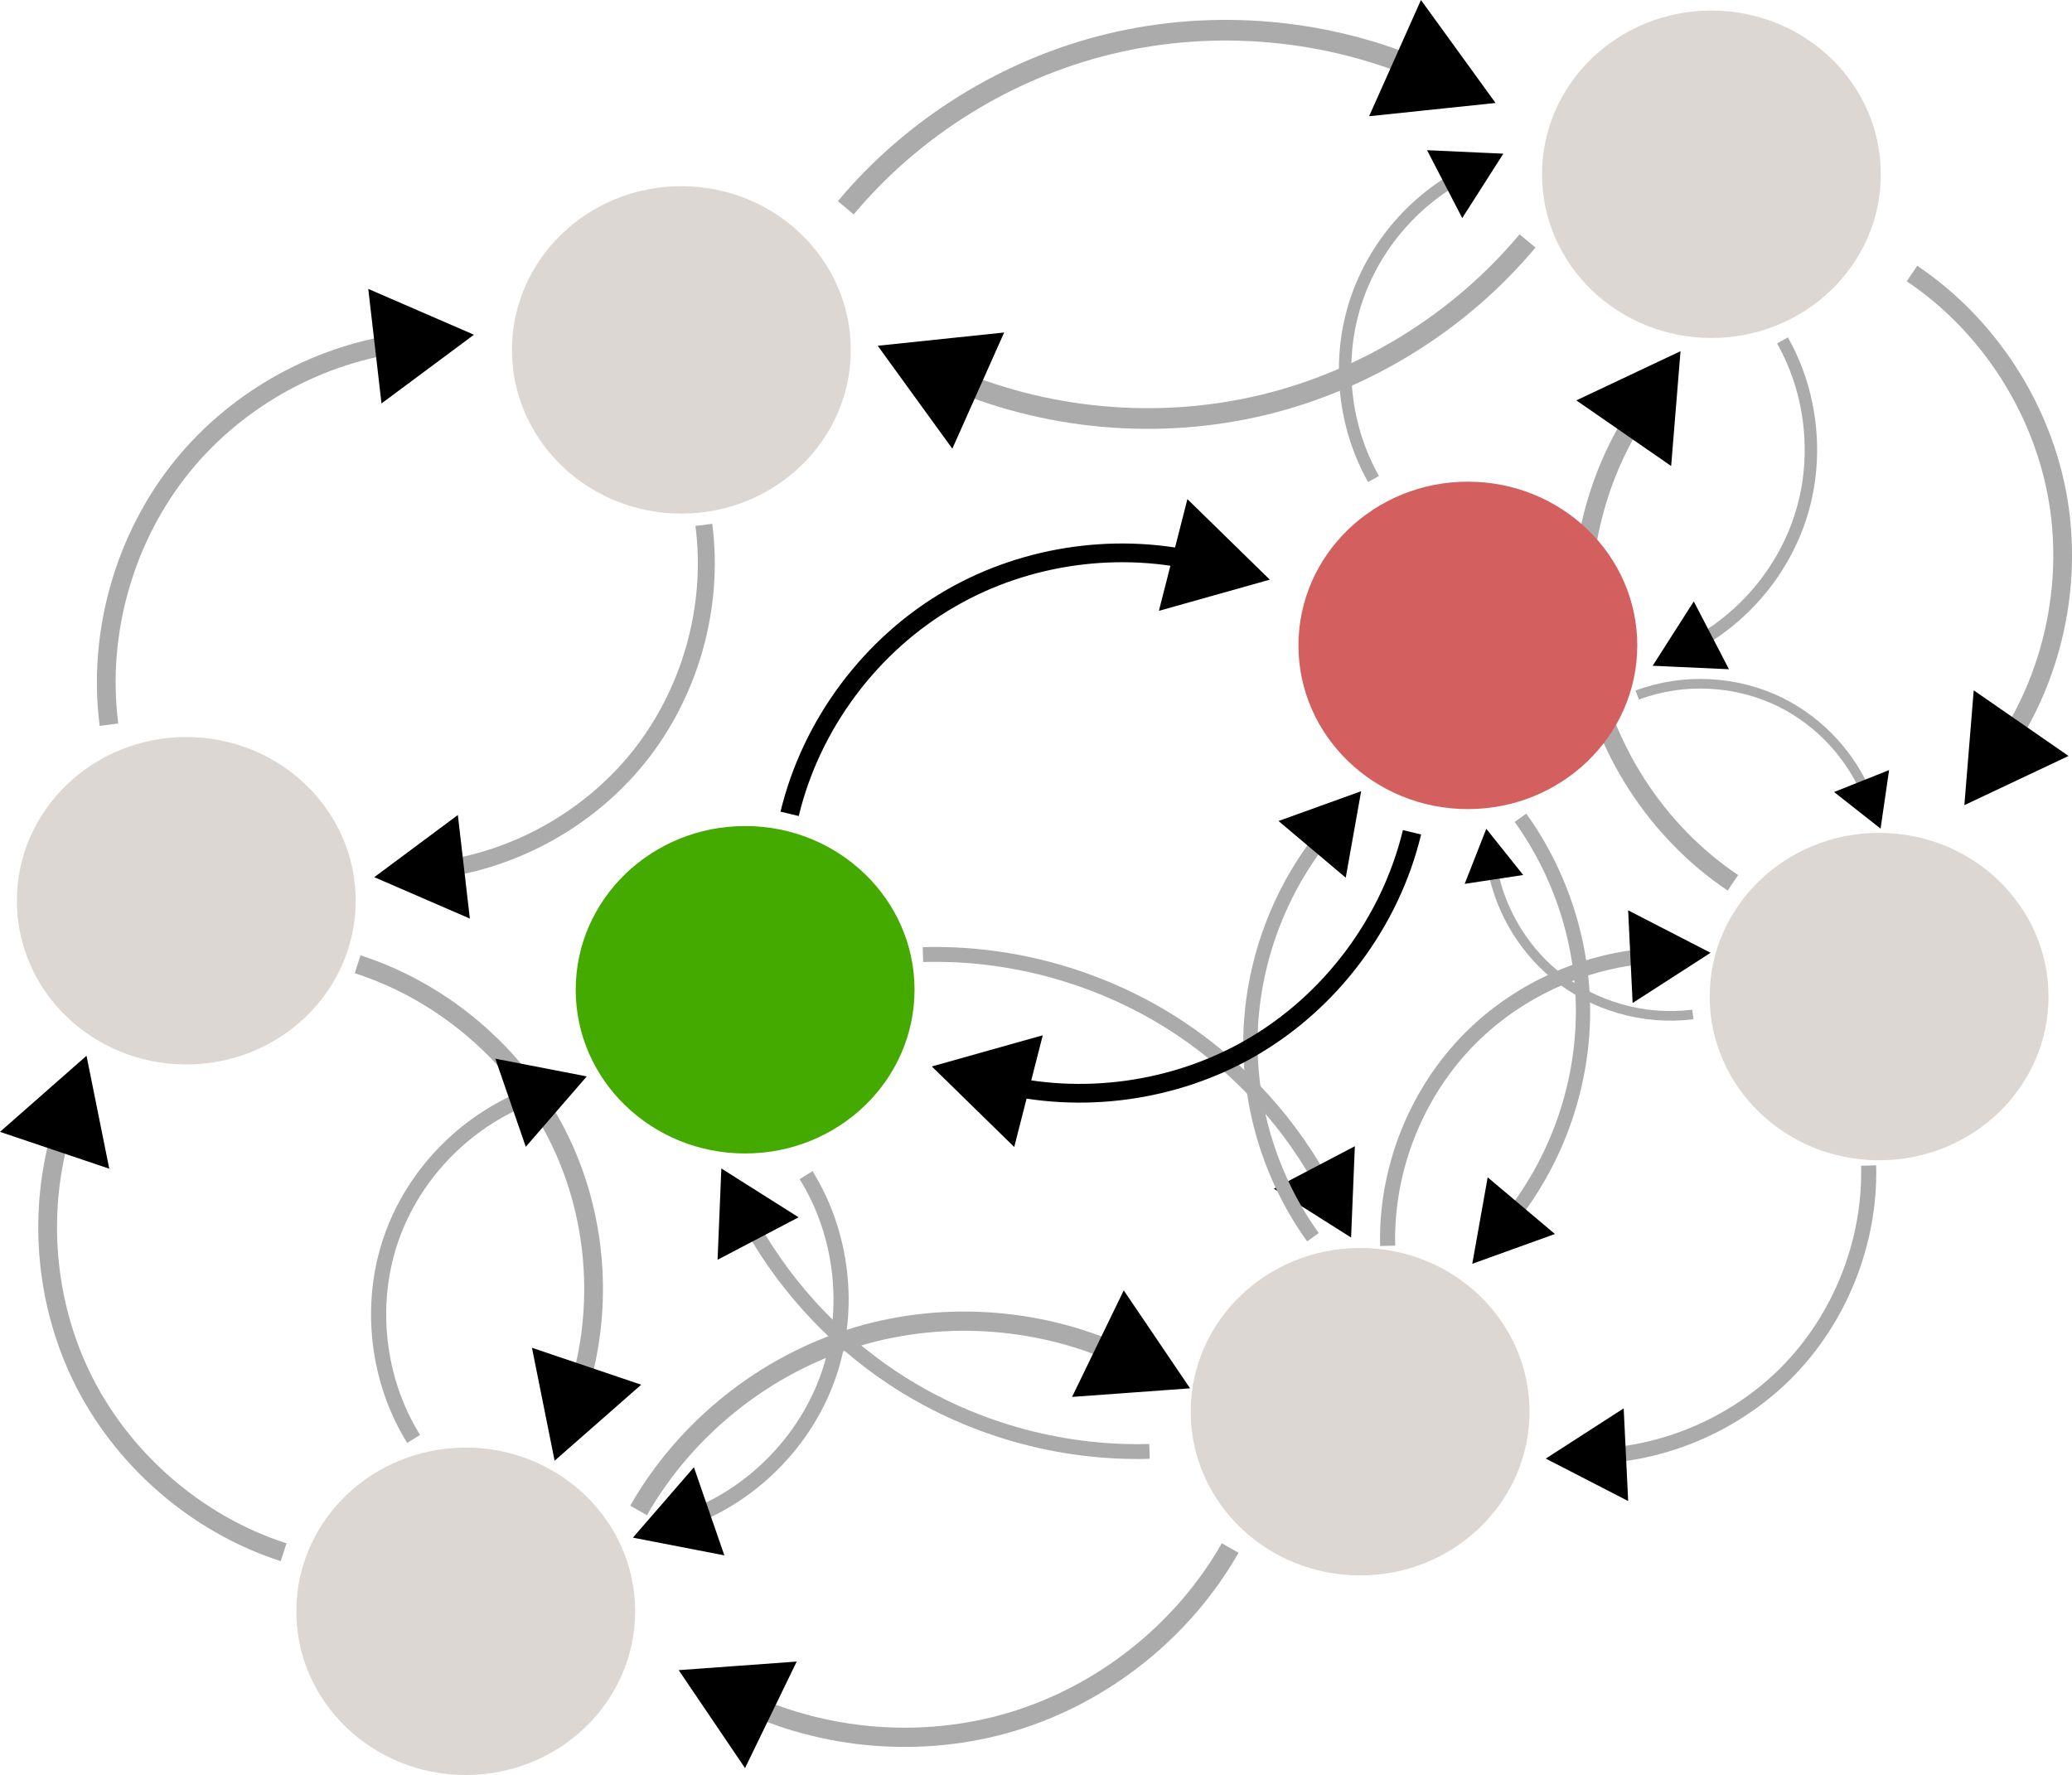 <?xml version="1.0" encoding="UTF-8" standalone="no"?>
<!-- Created with Inkscape (http://www.inkscape.org/) -->

<svg
   width="28.864mm"
   height="24.732mm"
   viewBox="0 0 28.864 24.732"
   version="1.1"
   id="svg5"
   inkscape:version="1.2.2 (732a01da63, 2022-12-09)"
   sodipodi:docname="sym_net.svg"
   inkscape:export-filename="sym_net.pdf"
   inkscape:export-xdpi="96"
   inkscape:export-ydpi="96"
   xmlns:inkscape="http://www.inkscape.org/namespaces/inkscape"
   xmlns:sodipodi="http://sodipodi.sourceforge.net/DTD/sodipodi-0.dtd"
   xmlns="http://www.w3.org/2000/svg"
   xmlns:svg="http://www.w3.org/2000/svg">
  <sodipodi:namedview
     id="namedview7"
     pagecolor="#ffffff"
     bordercolor="#000000"
     borderopacity="0.25"
     inkscape:showpageshadow="2"
     inkscape:pageopacity="0.0"
     inkscape:pagecheckerboard="0"
     inkscape:deskcolor="#d1d1d1"
     inkscape:document-units="mm"
     showgrid="false"
     inkscape:zoom="3.3638608"
     inkscape:cx="100.77706"
     inkscape:cy="36.26785"
     inkscape:window-width="1680"
     inkscape:window-height="979"
     inkscape:window-x="1912"
     inkscape:window-y="0"
     inkscape:window-maximized="1"
     inkscape:current-layer="g2375" />
  <defs
     id="defs2">
    <marker
       style="overflow:visible"
       id="TriangleStart"
       refX="0"
       refY="0"
       orient="auto-start-reverse"
       inkscape:stockid="TriangleStart"
       markerWidth="5.324"
       markerHeight="6.155"
       viewBox="0 0 5.324 6.155"
       inkscape:isstock="true"
       inkscape:collect="always"
       preserveAspectRatio="xMidYMid">
      <path
         transform="scale(0.5)"
         style="fill:context-stroke;fill-rule:evenodd;stroke:context-stroke;stroke-width:1pt"
         d="M 5.77,0 -2.88,5 V -5 Z"
         id="path135" />
    </marker>
    <inkscape:path-effect
       effect="spiro"
       id="path-effect933"
       is_visible="true"
       lpeversion="1" />
    <inkscape:path-effect
       effect="bspline"
       id="path-effect916"
       is_visible="true"
       lpeversion="1"
       weight="33.333"
       steps="2"
       helper_size="0"
       apply_no_weight="true"
       apply_with_weight="true"
       only_selected="false" />
    <marker
       style="overflow:visible"
       id="TriangleStart-0"
       refX="0"
       refY="0"
       orient="auto-start-reverse"
       inkscape:stockid="TriangleStart"
       markerWidth="5.324"
       markerHeight="6.155"
       viewBox="0 0 5.324 6.155"
       inkscape:isstock="true"
       inkscape:collect="always"
       preserveAspectRatio="xMidYMid">
      <path
         transform="scale(0.5)"
         style="fill:context-stroke;fill-rule:evenodd;stroke:context-stroke;stroke-width:1pt"
         d="M 5.77,0 -2.88,5 V -5 Z"
         id="path135-1" />
    </marker>
    <inkscape:path-effect
       effect="spiro"
       id="path-effect933-6"
       is_visible="true"
       lpeversion="1" />
    <marker
       style="overflow:visible"
       id="TriangleStart-7"
       refX="0"
       refY="0"
       orient="auto-start-reverse"
       inkscape:stockid="TriangleStart"
       markerWidth="5.324"
       markerHeight="6.155"
       viewBox="0 0 5.324 6.155"
       inkscape:isstock="true"
       inkscape:collect="always"
       preserveAspectRatio="xMidYMid">
      <path
         transform="scale(0.5)"
         style="fill:context-stroke;fill-rule:evenodd;stroke:context-stroke;stroke-width:1pt"
         d="M 5.77,0 -2.88,5 V -5 Z"
         id="path135-7" />
    </marker>
    <inkscape:path-effect
       effect="spiro"
       id="path-effect933-1"
       is_visible="true"
       lpeversion="1" />
    <marker
       style="overflow:visible"
       id="TriangleStart-7-4"
       refX="0"
       refY="0"
       orient="auto-start-reverse"
       inkscape:stockid="TriangleStart"
       markerWidth="5.324"
       markerHeight="6.155"
       viewBox="0 0 5.324 6.155"
       inkscape:isstock="true"
       inkscape:collect="always"
       preserveAspectRatio="xMidYMid">
      <path
         transform="scale(0.5)"
         style="fill:context-stroke;fill-rule:evenodd;stroke:context-stroke;stroke-width:1pt"
         d="M 5.77,0 -2.88,5 V -5 Z"
         id="path135-7-7" />
    </marker>
    <inkscape:path-effect
       effect="spiro"
       id="path-effect933-1-3"
       is_visible="true"
       lpeversion="1" />
    <marker
       style="overflow:visible"
       id="TriangleStart-7-45"
       refX="0"
       refY="0"
       orient="auto-start-reverse"
       inkscape:stockid="TriangleStart"
       markerWidth="5.324"
       markerHeight="6.155"
       viewBox="0 0 5.324 6.155"
       inkscape:isstock="true"
       inkscape:collect="always"
       preserveAspectRatio="xMidYMid">
      <path
         transform="scale(0.5)"
         style="fill:context-stroke;fill-rule:evenodd;stroke:context-stroke;stroke-width:1pt"
         d="M 5.77,0 -2.88,5 V -5 Z"
         id="path135-7-3" />
    </marker>
    <inkscape:path-effect
       effect="spiro"
       id="path-effect933-1-9"
       is_visible="true"
       lpeversion="1" />
    <marker
       style="overflow:visible"
       id="TriangleStart-7-3"
       refX="0"
       refY="0"
       orient="auto-start-reverse"
       inkscape:stockid="TriangleStart"
       markerWidth="5.324"
       markerHeight="6.155"
       viewBox="0 0 5.324 6.155"
       inkscape:isstock="true"
       inkscape:collect="always"
       preserveAspectRatio="xMidYMid">
      <path
         transform="scale(0.5)"
         style="fill:context-stroke;fill-rule:evenodd;stroke:context-stroke;stroke-width:1pt"
         d="M 5.77,0 -2.88,5 V -5 Z"
         id="path135-7-5" />
    </marker>
    <inkscape:path-effect
       effect="spiro"
       id="path-effect933-1-30"
       is_visible="true"
       lpeversion="1" />
    <marker
       style="overflow:visible"
       id="TriangleStart-7-9"
       refX="0"
       refY="0"
       orient="auto-start-reverse"
       inkscape:stockid="TriangleStart"
       markerWidth="5.324"
       markerHeight="6.155"
       viewBox="0 0 5.324 6.155"
       inkscape:isstock="true"
       inkscape:collect="always"
       preserveAspectRatio="xMidYMid">
      <path
         transform="scale(0.5)"
         style="fill:context-stroke;fill-rule:evenodd;stroke:context-stroke;stroke-width:1pt"
         d="M 5.77,0 -2.88,5 V -5 Z"
         id="path135-7-4" />
    </marker>
    <inkscape:path-effect
       effect="spiro"
       id="path-effect933-1-8"
       is_visible="true"
       lpeversion="1" />
    <marker
       style="overflow:visible"
       id="TriangleStart-7-0"
       refX="0"
       refY="0"
       orient="auto-start-reverse"
       inkscape:stockid="TriangleStart"
       markerWidth="5.324"
       markerHeight="6.155"
       viewBox="0 0 5.324 6.155"
       inkscape:isstock="true"
       inkscape:collect="always"
       preserveAspectRatio="xMidYMid">
      <path
         transform="scale(0.5)"
         style="fill:context-stroke;fill-rule:evenodd;stroke:context-stroke;stroke-width:1pt"
         d="M 5.77,0 -2.88,5 V -5 Z"
         id="path135-7-0" />
    </marker>
    <inkscape:path-effect
       effect="spiro"
       id="path-effect933-1-4"
       is_visible="true"
       lpeversion="1" />
    <marker
       style="overflow:visible"
       id="TriangleStart-7-8"
       refX="0"
       refY="0"
       orient="auto-start-reverse"
       inkscape:stockid="TriangleStart"
       markerWidth="5.324"
       markerHeight="6.155"
       viewBox="0 0 5.324 6.155"
       inkscape:isstock="true"
       inkscape:collect="always"
       preserveAspectRatio="xMidYMid">
      <path
         transform="scale(0.5)"
         style="fill:context-stroke;fill-rule:evenodd;stroke:context-stroke;stroke-width:1pt"
         d="M 5.77,0 -2.88,5 V -5 Z"
         id="path135-7-09" />
    </marker>
    <inkscape:path-effect
       effect="spiro"
       id="path-effect933-1-87"
       is_visible="true"
       lpeversion="1" />
    <inkscape:path-effect
       effect="spiro"
       id="path-effect933-1-37"
       is_visible="true"
       lpeversion="1" />
    <inkscape:path-effect
       effect="spiro"
       id="path-effect933-1-1"
       is_visible="true"
       lpeversion="1" />
    <marker
       style="overflow:visible"
       id="TriangleStart-7-05"
       refX="0"
       refY="0"
       orient="auto-start-reverse"
       inkscape:stockid="TriangleStart"
       markerWidth="5.324"
       markerHeight="6.155"
       viewBox="0 0 5.324 6.155"
       inkscape:isstock="true"
       inkscape:collect="always"
       preserveAspectRatio="xMidYMid">
      <path
         transform="scale(0.5)"
         style="fill:context-stroke;fill-rule:evenodd;stroke:context-stroke;stroke-width:1pt"
         d="M 5.77,0 -2.88,5 V -5 Z"
         id="path135-7-8" />
    </marker>
    <inkscape:path-effect
       effect="spiro"
       id="path-effect933-1-0"
       is_visible="true"
       lpeversion="1" />
    <marker
       style="overflow:visible"
       id="TriangleStart-7-42"
       refX="0"
       refY="0"
       orient="auto-start-reverse"
       inkscape:stockid="TriangleStart"
       markerWidth="5.324"
       markerHeight="6.155"
       viewBox="0 0 5.324 6.155"
       inkscape:isstock="true"
       inkscape:collect="always"
       preserveAspectRatio="xMidYMid">
      <path
         transform="scale(0.5)"
         style="fill:context-stroke;fill-rule:evenodd;stroke:context-stroke;stroke-width:1pt"
         d="M 5.77,0 -2.88,5 V -5 Z"
         id="path135-7-57" />
    </marker>
    <inkscape:path-effect
       effect="spiro"
       id="path-effect933-1-15"
       is_visible="true"
       lpeversion="1" />
    <marker
       style="overflow:visible"
       id="TriangleStart-7-1"
       refX="0"
       refY="0"
       orient="auto-start-reverse"
       inkscape:stockid="TriangleStart"
       markerWidth="5.324"
       markerHeight="6.155"
       viewBox="0 0 5.324 6.155"
       inkscape:isstock="true"
       inkscape:collect="always"
       preserveAspectRatio="xMidYMid">
      <path
         transform="scale(0.5)"
         style="fill:context-stroke;fill-rule:evenodd;stroke:context-stroke;stroke-width:1pt"
         d="M 5.77,0 -2.88,5 V -5 Z"
         id="path135-7-514" />
    </marker>
    <inkscape:path-effect
       effect="spiro"
       id="path-effect933-1-5"
       is_visible="true"
       lpeversion="1" />
    <marker
       style="overflow:visible"
       id="TriangleStart-7-4-9"
       refX="0"
       refY="0"
       orient="auto-start-reverse"
       inkscape:stockid="TriangleStart"
       markerWidth="5.324"
       markerHeight="6.155"
       viewBox="0 0 5.324 6.155"
       inkscape:isstock="true"
       inkscape:collect="always"
       preserveAspectRatio="xMidYMid">
      <path
         transform="scale(0.5)"
         style="fill:context-stroke;fill-rule:evenodd;stroke:context-stroke;stroke-width:1pt"
         d="M 5.77,0 -2.88,5 V -5 Z"
         id="path135-7-7-2" />
    </marker>
    <inkscape:path-effect
       effect="spiro"
       id="path-effect933-1-3-1"
       is_visible="true"
       lpeversion="1" />
    <marker
       style="overflow:visible"
       id="TriangleStart-7-4-8"
       refX="0"
       refY="0"
       orient="auto-start-reverse"
       inkscape:stockid="TriangleStart"
       markerWidth="5.324"
       markerHeight="6.155"
       viewBox="0 0 5.324 6.155"
       inkscape:isstock="true"
       inkscape:collect="always"
       preserveAspectRatio="xMidYMid">
      <path
         transform="scale(0.5)"
         style="fill:context-stroke;fill-rule:evenodd;stroke:context-stroke;stroke-width:1pt"
         d="M 5.77,0 -2.88,5 V -5 Z"
         id="path135-7-7-6" />
    </marker>
    <inkscape:path-effect
       effect="spiro"
       id="path-effect933-1-3-0"
       is_visible="true"
       lpeversion="1" />
    <marker
       style="overflow:visible"
       id="TriangleStart-7-2"
       refX="0"
       refY="0"
       orient="auto-start-reverse"
       inkscape:stockid="TriangleStart"
       markerWidth="5.324"
       markerHeight="6.155"
       viewBox="0 0 5.324 6.155"
       inkscape:isstock="true"
       inkscape:collect="always"
       preserveAspectRatio="xMidYMid">
      <path
         transform="scale(0.5)"
         style="fill:context-stroke;fill-rule:evenodd;stroke:context-stroke;stroke-width:1pt"
         d="M 5.77,0 -2.88,5 V -5 Z"
         id="path135-7-6" />
    </marker>
    <inkscape:path-effect
       effect="spiro"
       id="path-effect933-1-85"
       is_visible="true"
       lpeversion="1" />
    <marker
       style="overflow:visible"
       id="TriangleStart-7-45-7"
       refX="0"
       refY="0"
       orient="auto-start-reverse"
       inkscape:stockid="TriangleStart"
       markerWidth="5.324"
       markerHeight="6.155"
       viewBox="0 0 5.324 6.155"
       inkscape:isstock="true"
       inkscape:collect="always"
       preserveAspectRatio="xMidYMid">
      <path
         transform="scale(0.5)"
         style="fill:context-stroke;fill-rule:evenodd;stroke:context-stroke;stroke-width:1pt"
         d="M 5.77,0 -2.88,5 V -5 Z"
         id="path135-7-3-6" />
    </marker>
    <inkscape:path-effect
       effect="spiro"
       id="path-effect933-1-9-5"
       is_visible="true"
       lpeversion="1" />
    <marker
       style="overflow:visible"
       id="TriangleStart-7-05-9"
       refX="0"
       refY="0"
       orient="auto-start-reverse"
       inkscape:stockid="TriangleStart"
       markerWidth="5.324"
       markerHeight="6.155"
       viewBox="0 0 5.324 6.155"
       inkscape:isstock="true"
       inkscape:collect="always"
       preserveAspectRatio="xMidYMid">
      <path
         transform="scale(0.5)"
         style="fill:context-stroke;fill-rule:evenodd;stroke:context-stroke;stroke-width:1pt"
         d="M 5.77,0 -2.88,5 V -5 Z"
         id="path135-7-8-6" />
    </marker>
    <inkscape:path-effect
       effect="spiro"
       id="path-effect933-1-0-4"
       is_visible="true"
       lpeversion="1" />
    <marker
       style="overflow:visible"
       id="TriangleStart-7-3-6"
       refX="0"
       refY="0"
       orient="auto-start-reverse"
       inkscape:stockid="TriangleStart"
       markerWidth="5.324"
       markerHeight="6.155"
       viewBox="0 0 5.324 6.155"
       inkscape:isstock="true"
       inkscape:collect="always"
       preserveAspectRatio="xMidYMid">
      <path
         transform="scale(0.5)"
         style="fill:context-stroke;fill-rule:evenodd;stroke:context-stroke;stroke-width:1pt"
         d="M 5.77,0 -2.88,5 V -5 Z"
         id="path135-7-5-1" />
    </marker>
    <inkscape:path-effect
       effect="spiro"
       id="path-effect933-1-30-9"
       is_visible="true"
       lpeversion="1" />
    <marker
       style="overflow:visible"
       id="TriangleStart-7-42-6"
       refX="0"
       refY="0"
       orient="auto-start-reverse"
       inkscape:stockid="TriangleStart"
       markerWidth="5.324"
       markerHeight="6.155"
       viewBox="0 0 5.324 6.155"
       inkscape:isstock="true"
       inkscape:collect="always"
       preserveAspectRatio="xMidYMid">
      <path
         transform="scale(0.5)"
         style="fill:context-stroke;fill-rule:evenodd;stroke:context-stroke;stroke-width:1pt"
         d="M 5.77,0 -2.88,5 V -5 Z"
         id="path135-7-57-6" />
    </marker>
    <inkscape:path-effect
       effect="spiro"
       id="path-effect933-1-15-4"
       is_visible="true"
       lpeversion="1" />
    <marker
       style="overflow:visible"
       id="TriangleStart-7-4-8-9"
       refX="0"
       refY="0"
       orient="auto-start-reverse"
       inkscape:stockid="TriangleStart"
       markerWidth="5.324"
       markerHeight="6.155"
       viewBox="0 0 5.324 6.155"
       inkscape:isstock="true"
       inkscape:collect="always"
       preserveAspectRatio="xMidYMid">
      <path
         transform="scale(0.5)"
         style="fill:context-stroke;fill-rule:evenodd;stroke:context-stroke;stroke-width:1pt"
         d="M 5.77,0 -2.88,5 V -5 Z"
         id="path135-7-7-6-8" />
    </marker>
    <inkscape:path-effect
       effect="spiro"
       id="path-effect933-1-3-0-8"
       is_visible="true"
       lpeversion="1" />
    <marker
       style="overflow:visible"
       id="TriangleStart-7-9-1"
       refX="0"
       refY="0"
       orient="auto-start-reverse"
       inkscape:stockid="TriangleStart"
       markerWidth="5.324"
       markerHeight="6.155"
       viewBox="0 0 5.324 6.155"
       inkscape:isstock="true"
       inkscape:collect="always"
       preserveAspectRatio="xMidYMid">
      <path
         transform="scale(0.5)"
         style="fill:context-stroke;fill-rule:evenodd;stroke:context-stroke;stroke-width:1pt"
         d="M 5.77,0 -2.88,5 V -5 Z"
         id="path135-7-4-5" />
    </marker>
    <inkscape:path-effect
       effect="spiro"
       id="path-effect933-1-8-6"
       is_visible="true"
       lpeversion="1" />
    <marker
       style="overflow:visible"
       id="TriangleStart-7-0-0"
       refX="0"
       refY="0"
       orient="auto-start-reverse"
       inkscape:stockid="TriangleStart"
       markerWidth="5.324"
       markerHeight="6.155"
       viewBox="0 0 5.324 6.155"
       inkscape:isstock="true"
       inkscape:collect="always"
       preserveAspectRatio="xMidYMid">
      <path
         transform="scale(0.5)"
         style="fill:context-stroke;fill-rule:evenodd;stroke:context-stroke;stroke-width:1pt"
         d="M 5.77,0 -2.88,5 V -5 Z"
         id="path135-7-0-0" />
    </marker>
    <inkscape:path-effect
       effect="spiro"
       id="path-effect933-1-4-0"
       is_visible="true"
       lpeversion="1" />
    <marker
       style="overflow:visible"
       id="TriangleStart-7-1-1"
       refX="0"
       refY="0"
       orient="auto-start-reverse"
       inkscape:stockid="TriangleStart"
       markerWidth="5.324"
       markerHeight="6.155"
       viewBox="0 0 5.324 6.155"
       inkscape:isstock="true"
       inkscape:collect="always"
       preserveAspectRatio="xMidYMid">
      <path
         transform="scale(0.5)"
         style="fill:context-stroke;fill-rule:evenodd;stroke:context-stroke;stroke-width:1pt"
         d="M 5.77,0 -2.88,5 V -5 Z"
         id="path135-7-514-9" />
    </marker>
    <inkscape:path-effect
       effect="spiro"
       id="path-effect933-1-5-5"
       is_visible="true"
       lpeversion="1" />
    <marker
       style="overflow:visible"
       id="TriangleStart-7-8-6"
       refX="0"
       refY="0"
       orient="auto-start-reverse"
       inkscape:stockid="TriangleStart"
       markerWidth="5.324"
       markerHeight="6.155"
       viewBox="0 0 5.324 6.155"
       inkscape:isstock="true"
       inkscape:collect="always"
       preserveAspectRatio="xMidYMid">
      <path
         transform="scale(0.5)"
         style="fill:context-stroke;fill-rule:evenodd;stroke:context-stroke;stroke-width:1pt"
         d="M 5.77,0 -2.88,5 V -5 Z"
         id="path135-7-09-5" />
    </marker>
    <inkscape:path-effect
       effect="spiro"
       id="path-effect933-1-87-8"
       is_visible="true"
       lpeversion="1" />
  </defs>
  <g
     inkscape:label="Ebene 1"
     inkscape:groupmode="layer"
     id="layer1"
     transform="translate(-21.654,-29.496)">
    <g
       id="g2375"
       transform="translate(-1.001,-3.671)">
      <g
         id="g9849">
        <path
           style="fill:#ffffff;fill-opacity:0;stroke:#ababab;stroke-width:0.207;stroke-dasharray:none;stroke-opacity:1;marker-end:url(#TriangleStart-7-1-1)"
           d="m 35.512,46.467 c 1.263,-0.036 2.534,0.328 3.585,1.028 0.854,0.569 1.562,1.355 2.038,2.263"
           id="path931-9-808-3"
           inkscape:path-effect="#path-effect933-1-5-5"
           inkscape:original-d="m 35.512175,46.46734 c 1.390423,0.35371 2.209498,0.689841 3.585277,1.028233 1.375782,0.338386 1.539201,1.504826 2.037939,2.263403"
           sodipodi:nodetypes="csc" />
        <path
           style="fill:#ffffff;fill-opacity:0;stroke:#ababab;stroke-width:0.261;stroke-dasharray:none;stroke-opacity:1;marker-end:url(#TriangleStart-7-3-6)"
           d="m 46.795,45.467 c -1.069,-0.718 -1.823,-1.889 -2.036,-3.159 -0.201,-1.204 0.084,-2.482 0.779,-3.486"
           id="path931-9-6-0"
           inkscape:path-effect="#path-effect933-1-30-9"
           inkscape:original-d="m 46.794564,45.467344 c -0.841359,-1.179647 -1.18968,-2.003176 -2.035549,-3.158725 -0.845871,-1.15555 0.352108,-2.426553 0.778612,-3.485595"
           sodipodi:nodetypes="csc" />
        <path
           style="fill:#ffffff;fill-opacity:0;stroke:#ababab;stroke-width:0.199;stroke-dasharray:none;stroke-opacity:1;marker-end:url(#TriangleStart-7-4-8)"
           d="m 40.945,50.405 c -0.567,-0.788 -0.877,-1.758 -0.871,-2.728 0.007,-1.068 0.399,-2.13 1.087,-2.946"
           id="path931-9-8-7"
           inkscape:path-effect="#path-effect933-1-3-0"
           inkscape:original-d="m 40.94508,50.404896 c -0.380046,-1.020637 -0.483544,-1.728057 -0.870515,-2.728309 -0.386972,-1.000251 0.628167,-2.055019 1.087013,-2.946088"
           sodipodi:nodetypes="csc" />
        <path
           style="fill:#ffffff;fill-opacity:0;stroke:#ababab;stroke-width:0.199;stroke-dasharray:none;stroke-opacity:1;marker-end:url(#TriangleStart-7-4-8-9)"
           d="m 43.836,44.561 c 0.567,0.788 0.877,1.758 0.871,2.728 -0.007,1.068 -0.399,2.13 -1.087,2.946"
           id="path931-9-8-7-4"
           inkscape:path-effect="#path-effect933-1-3-0-8"
           inkscape:original-d="m 43.83644,44.560956 c 0.380046,1.020637 0.483544,1.728057 0.870515,2.728309 0.386972,1.000251 -0.628167,2.055019 -1.087013,2.946088"
           sodipodi:nodetypes="csc" />
        <path
           style="fill:#ffffff;fill-opacity:1;stroke:#000000;stroke-width:0.261;stroke-dasharray:none;marker-end:url(#TriangleStart)"
           d="m 33.655,44.506 c 0.301,-1.252 1.135,-2.367 2.252,-3.008 1.058,-0.608 2.356,-0.786 3.539,-0.484"
           id="path931"
           inkscape:path-effect="#path-effect933"
           inkscape:original-d="m 33.655424,44.505516 c 0.812684,-1.199582 1.4633,-1.812955 2.251826,-3.00837 0.788525,-1.195417 2.397227,-0.515209 3.538508,-0.484326"
           sodipodi:nodetypes="csc" />
        <path
           style="fill:#ffffff;fill-opacity:1;stroke:#ababab;stroke-width:0.261;stroke-dasharray:none;stroke-opacity:1;marker-end:url(#TriangleStart-7)"
           d="m 24.173,43.264 c -0.165,-1.277 0.217,-2.616 1.031,-3.613 0.772,-0.945 1.921,-1.574 3.133,-1.714"
           id="path931-9"
           inkscape:path-effect="#path-effect933-1"
           inkscape:original-d="m 24.172956,43.263976 c 0.331613,-1.410491 0.720799,-2.215514 1.031326,-3.613499 0.310525,-1.397987 2.056023,-1.336004 3.13332,-1.714034"
           sodipodi:nodetypes="csc" />
        <path
           style="fill:#ffffff;fill-opacity:0;stroke:#ababab;stroke-width:0.236;stroke-dasharray:none;stroke-opacity:1;marker-end:url(#TriangleStart-7-2)"
           d="m 32.46,40.48 c 0.15,1.154 -0.195,2.363 -0.931,3.264 -0.697,0.853 -1.733,1.421 -2.828,1.548"
           id="path931-9-61"
           inkscape:path-effect="#path-effect933-1-85"
           inkscape:original-d="m 32.459661,40.480158 c -0.299249,1.274108 -0.650454,2.001291 -0.930676,3.264101 -0.280219,1.262813 -1.855368,1.206823 -2.827528,1.548301"
           sodipodi:nodetypes="csc" />
        <path
           style="fill:#ffffff;fill-opacity:1;stroke:#ababab;stroke-width:0.288;stroke-dasharray:none;stroke-opacity:1;marker-end:url(#TriangleStart-7-45)"
           d="m 34.437,36.062 c 0.941,-1.125 2.249,-1.938 3.675,-2.283 1.472,-0.356 3.06,-0.211 4.443,0.406"
           id="path931-9-2"
           inkscape:path-effect="#path-effect933-1-9"
           inkscape:original-d="m 34.437391,36.061519 c 1.361968,-0.931301 2.343416,-1.350209 3.674783,-2.283473 1.331365,-0.933269 3.068536,0.09916 4.442734,0.406363"
           sodipodi:nodetypes="csc" />
        <path
           style="fill:#ffffff;fill-opacity:1;stroke:#ababab;stroke-width:0.288;stroke-dasharray:none;stroke-opacity:1;marker-end:url(#TriangleStart-7-45-7)"
           d="m 43.934,36.524 c -0.941,1.125 -2.249,1.938 -3.675,2.283 -1.472,0.356 -3.06,0.211 -4.443,-0.406"
           id="path931-9-2-7"
           inkscape:path-effect="#path-effect933-1-9-5"
           inkscape:original-d="m 43.933761,36.523584 c -1.361968,0.931301 -2.343416,1.350209 -3.674783,2.283473 -1.331365,0.933269 -3.068536,-0.09916 -4.442734,-0.406363"
           sodipodi:nodetypes="csc" />
        <path
           style="fill:#ffffff;fill-opacity:1;stroke:#ababab;stroke-width:0.261;stroke-dasharray:none;stroke-opacity:1;marker-end:url(#TriangleStart-7-4)"
           d="M 26.606,54.794 C 25.381,54.399 24.333,53.482 23.778,52.32 23.252,51.218 23.174,49.911 23.564,48.755"
           id="path931-9-8"
           inkscape:path-effect="#path-effect933-1-3"
           inkscape:original-d="M 26.606132,54.794316 C 25.471915,53.89265 24.909863,53.197218 23.77796,52.319957 22.646055,51.442698 23.446782,49.89046 23.564478,48.754844"
           sodipodi:nodetypes="csc" />
        <path
           style="fill:#ffffff;fill-opacity:1;stroke:#ababab;stroke-width:0.261;stroke-dasharray:none;stroke-opacity:1;marker-end:url(#TriangleStart-7-4-9)"
           d="m 27.637,46.602 c 1.226,0.395 2.273,1.312 2.828,2.474 0.526,1.101 0.604,2.409 0.213,3.565"
           id="path931-9-8-9"
           inkscape:path-effect="#path-effect933-1-3-1"
           inkscape:original-d="m 27.636715,46.601641 c 1.134217,0.901666 1.696269,1.597098 2.828172,2.474359 1.131905,0.877259 0.331178,2.429497 0.213482,3.565113"
           sodipodi:nodetypes="csc" />
        <path
           style="fill:#ffffff;fill-opacity:0;stroke:#000000;stroke-width:0.261;stroke-dasharray:none;marker-end:url(#TriangleStart-0)"
           d="m 42.325,44.763 c -0.301,1.252 -1.135,2.367 -2.252,3.008 -1.058,0.608 -2.356,0.786 -3.539,0.484"
           id="path931-0"
           inkscape:path-effect="#path-effect933-6"
           inkscape:original-d="m 42.324649,44.762898 c -0.812684,1.199582 -1.4633,1.812955 -2.251826,3.00837 -0.788525,1.195417 -2.397227,0.515209 -3.538508,0.484326"
           sodipodi:nodetypes="csc" />
        <ellipse
           style="fill:#44aa00;stroke:#000000;stroke-width:0"
           id="path234"
           cx="33.035"
           cy="46.957"
           rx="2.36"
           ry="2.281" />
        <ellipse
           style="fill:#ac9d93;fill-opacity:0.41;stroke:#000000;stroke-width:0"
           id="path234-1"
           cx="25.25"
           cy="45.717"
           rx="2.36"
           ry="2.281" />
        <ellipse
           style="fill:#ac9d93;fill-opacity:0.41;stroke:#000000;stroke-width:0"
           id="path234-1-3"
           cx="48.832"
           cy="47.052"
           rx="2.36"
           ry="2.281" />
        <ellipse
           style="fill:#ac9d93;fill-opacity:0.41;stroke:#000000;stroke-width:0"
           id="path234-1-3-8"
           cx="46.496"
           cy="35.595"
           rx="2.36"
           ry="2.281" />
        <ellipse
           style="fill:#ac9d93;fill-opacity:0.41;stroke:#000000;stroke-width:0"
           id="path234-1-8"
           cx="41.602"
           cy="52.836"
           rx="2.36"
           ry="2.281" />
        <ellipse
           style="fill:#ac9d93;fill-opacity:0.41;stroke:#000000;stroke-width:0"
           id="path234-1-0"
           cx="32.147"
           cy="38.042"
           rx="2.36"
           ry="2.281" />
        <ellipse
           style="fill:#ac9d93;fill-opacity:0.41;stroke:#000000;stroke-width:0"
           id="path234-1-7"
           cx="29.143"
           cy="55.617"
           rx="2.36"
           ry="2.281" />
        <ellipse
           style="fill:#d35f5f;stroke:#000000;stroke-width:0"
           id="path234-9"
           cx="43.103"
           cy="42.159"
           rx="2.36"
           ry="2.281" />
        <path
           style="fill:#ffffff;fill-opacity:1;stroke:#ababab;stroke-width:0.261;stroke-dasharray:none;stroke-opacity:1;marker-end:url(#TriangleStart-7-3)"
           d="m 49.29,36.978 c 1.069,0.718 1.823,1.889 2.036,3.159 0.201,1.204 -0.084,2.482 -0.779,3.486"
           id="path931-9-6"
           inkscape:path-effect="#path-effect933-1-30"
           inkscape:original-d="m 49.290321,36.978079 c 0.841359,1.179647 1.18968,2.003176 2.035549,3.158725 0.845871,1.15555 -0.352108,2.426553 -0.778612,3.485595"
           sodipodi:nodetypes="csc" />
        <path
           style="fill:#ffffff;fill-opacity:1;stroke:#ababab;stroke-width:0.21;stroke-dasharray:none;stroke-opacity:1;marker-end:url(#TriangleStart-7-9)"
           d="m 48.686,49.406 c 0.028,1.066 -0.398,2.136 -1.15,2.891 -0.686,0.688 -1.633,1.109 -2.603,1.156"
           id="path931-9-1"
           inkscape:path-effect="#path-effect933-1-8"
           inkscape:original-d="m 48.685519,49.405743 c -0.393867,1.134052 -0.774244,1.765066 -1.150498,2.890536 -0.376252,1.12547 -1.728648,0.932721 -2.603409,1.156405"
           sodipodi:nodetypes="csc" />
        <path
           style="fill:#ffffff;fill-opacity:0;stroke:#ababab;stroke-width:0.21;stroke-dasharray:none;stroke-opacity:1;marker-end:url(#TriangleStart-7-9-1)"
           d="m 41.986,50.525 c -0.028,-1.066 0.398,-2.136 1.15,-2.891 0.686,-0.688 1.633,-1.109 2.603,-1.156"
           id="path931-9-1-5"
           inkscape:path-effect="#path-effect933-1-8-6"
           inkscape:original-d="m 41.986052,50.525271 c 0.393867,-1.134052 0.774244,-1.765066 1.150498,-2.890536 0.376252,-1.12547 1.728648,-0.932721 2.603409,-1.156405"
           sodipodi:nodetypes="csc" />
        <path
           style="fill:#ffffff;fill-opacity:1;stroke:#ababab;stroke-width:0.268;stroke-dasharray:none;stroke-opacity:1;marker-end:url(#TriangleStart-7-0)"
           d="m 39.792,54.735 c -0.657,1.154 -1.769,2.039 -3.041,2.421 -1.241,0.372 -2.62,0.261 -3.785,-0.304"
           id="path931-9-5"
           inkscape:path-effect="#path-effect933-1-4"
           inkscape:original-d="m 39.791787,54.734544 c -1.124123,0.983895 -1.942834,1.435632 -3.040913,2.420771 -1.098078,0.985141 -2.60809,-0.02485 -3.785102,-0.304065"
           sodipodi:nodetypes="csc" />
        <path
           style="fill:#ffffff;fill-opacity:0;stroke:#ababab;stroke-width:0.268;stroke-dasharray:none;stroke-opacity:1;marker-end:url(#TriangleStart-7-0-0)"
           d="m 31.551,54.212 c 0.657,-1.154 1.769,-2.039 3.041,-2.421 1.241,-0.372 2.62,-0.261 3.785,0.304"
           id="path931-9-5-6"
           inkscape:path-effect="#path-effect933-1-4-0"
           inkscape:original-d="m 31.550738,54.212194 c 1.124123,-0.983895 1.942834,-1.435632 3.040913,-2.420771 1.098078,-0.985141 2.60809,0.02485 3.785102,0.304065"
           sodipodi:nodetypes="csc" />
        <path
           style="fill:#ffffff;fill-opacity:1;stroke:#ababab;stroke-width:0.211;stroke-dasharray:none;stroke-opacity:1;marker-end:url(#TriangleStart-7-8)"
           d="m 28.417,53.215 c -0.508,-0.817 -0.628,-1.864 -0.318,-2.774 0.319,-0.937 1.087,-1.709 2.022,-2.032"
           id="path931-9-7"
           inkscape:path-effect="#path-effect933-1-87"
           inkscape:original-d="m 28.417033,53.214769 c -0.182414,-1.063592 -0.122273,-1.7248 -0.317978,-2.774045 -0.195706,-1.049246 1.258352,-1.47944 2.021533,-2.032333"
           sodipodi:nodetypes="csc" />
        <path
           style="fill:#ffffff;fill-opacity:0;stroke:#ababab;stroke-width:0.211;stroke-dasharray:none;stroke-opacity:1;marker-end:url(#TriangleStart-7-8-6)"
           d="m 33.884,49.54 c 0.508,0.817 0.628,1.864 0.318,2.774 -0.319,0.937 -1.087,1.709 -2.022,2.032"
           id="path931-9-7-1"
           inkscape:path-effect="#path-effect933-1-87-8"
           inkscape:original-d="m 33.883575,49.540215 c 0.182414,1.063592 0.122273,1.7248 0.317978,2.774045 0.195706,1.049246 -1.258352,1.47944 -2.021533,2.032333"
           sodipodi:nodetypes="csc" />
        <path
           style="fill:#ffffff;fill-opacity:0;stroke:#ababab;stroke-width:0.173;stroke-dasharray:none;stroke-opacity:1;marker-end:url(#TriangleStart-7-05)"
           d="m 47.486,37.91 c 0.407,0.721 0.507,1.61 0.268,2.403 -0.237,0.787 -0.802,1.469 -1.531,1.847"
           id="path931-9-28"
           inkscape:path-effect="#path-effect933-1-0"
           inkscape:original-d="m 47.485675,37.909864 c 0.149235,0.918827 0.109021,1.496749 0.268318,2.402572 0.159302,0.905823 -0.951206,1.336545 -1.531163,1.847361"
           sodipodi:nodetypes="csc"
           inkscape:transform-center-x="-0.20948202"
           inkscape:transform-center-y="-0.046004462" />
        <path
           style="fill:#ffffff;fill-opacity:0;stroke:#ababab;stroke-width:0.173;stroke-dasharray:none;stroke-opacity:1;marker-end:url(#TriangleStart-7-05-9)"
           d="M 41.789,39.841 C 41.382,39.12 41.282,38.231 41.521,37.438 41.757,36.651 42.323,35.969 43.052,35.591"
           id="path931-9-28-5"
           inkscape:path-effect="#path-effect933-1-0-4"
           inkscape:original-d="M 41.788998,39.840545 C 41.639763,38.921718 41.679977,38.343796 41.52068,37.437973 41.361378,36.53215 42.471886,36.101428 43.051843,35.590612"
           sodipodi:nodetypes="csc"
           inkscape:transform-center-x="0.20948174"
           inkscape:transform-center-y="0.046004538" />
        <path
           style="fill:#ffffff;fill-opacity:0;stroke:#ababab;stroke-width:0.134;stroke-dasharray:none;stroke-opacity:1;marker-end:url(#TriangleStart-7-42)"
           d="m 46.237,47.301 c -0.682,0.088 -1.397,-0.119 -1.926,-0.558 -0.469,-0.389 -0.789,-0.955 -0.88,-1.558"
           id="path931-9-9"
           inkscape:path-effect="#path-effect933-1-15"
           inkscape:original-d="m 46.236785,47.301369 c -0.752511,-0.183038 -1.179448,-0.385295 -1.925519,-0.557836 -0.746073,-0.172538 -0.69053,-1.025424 -0.879592,-1.557961"
           sodipodi:nodetypes="csc" />
        <path
           style="fill:#ffffff;fill-opacity:0.014;stroke:#ababab;stroke-width:0.134;stroke-dasharray:none;stroke-opacity:1;marker-end:url(#TriangleStart-7-42-6)"
           d="m 45.462,42.851 c 0.644,-0.242 1.387,-0.203 2.002,0.103 0.546,0.272 0.986,0.75 1.212,1.316"
           id="path931-9-9-1"
           inkscape:path-effect="#path-effect933-1-15-4"
           inkscape:original-d="m 45.461831,42.851479 c 0.774426,0.0063 1.236272,0.105747 2.002031,0.103337 0.76576,-0.0024 0.90647,0.840618 1.212157,1.315903"
           sodipodi:nodetypes="csc" />
        <path
           style="fill:#ffffff;fill-opacity:0;stroke:#ababab;stroke-width:0.207;stroke-dasharray:none;stroke-opacity:1;marker-end:url(#TriangleStart-7-1)"
           d="m 38.668,53.389 c -1.263,0.036 -2.534,-0.328 -3.585,-1.028 -0.854,-0.569 -1.562,-1.355 -2.038,-2.263"
           id="path931-9-808"
           inkscape:path-effect="#path-effect933-1-5"
           inkscape:original-d="M 38.667637,53.389386 C 37.277214,53.035676 36.458139,52.699545 35.08236,52.361153 33.706578,52.022767 33.543159,50.856327 33.044421,50.09775"
           sodipodi:nodetypes="csc" />
      </g>
    </g>
  </g>
</svg>
